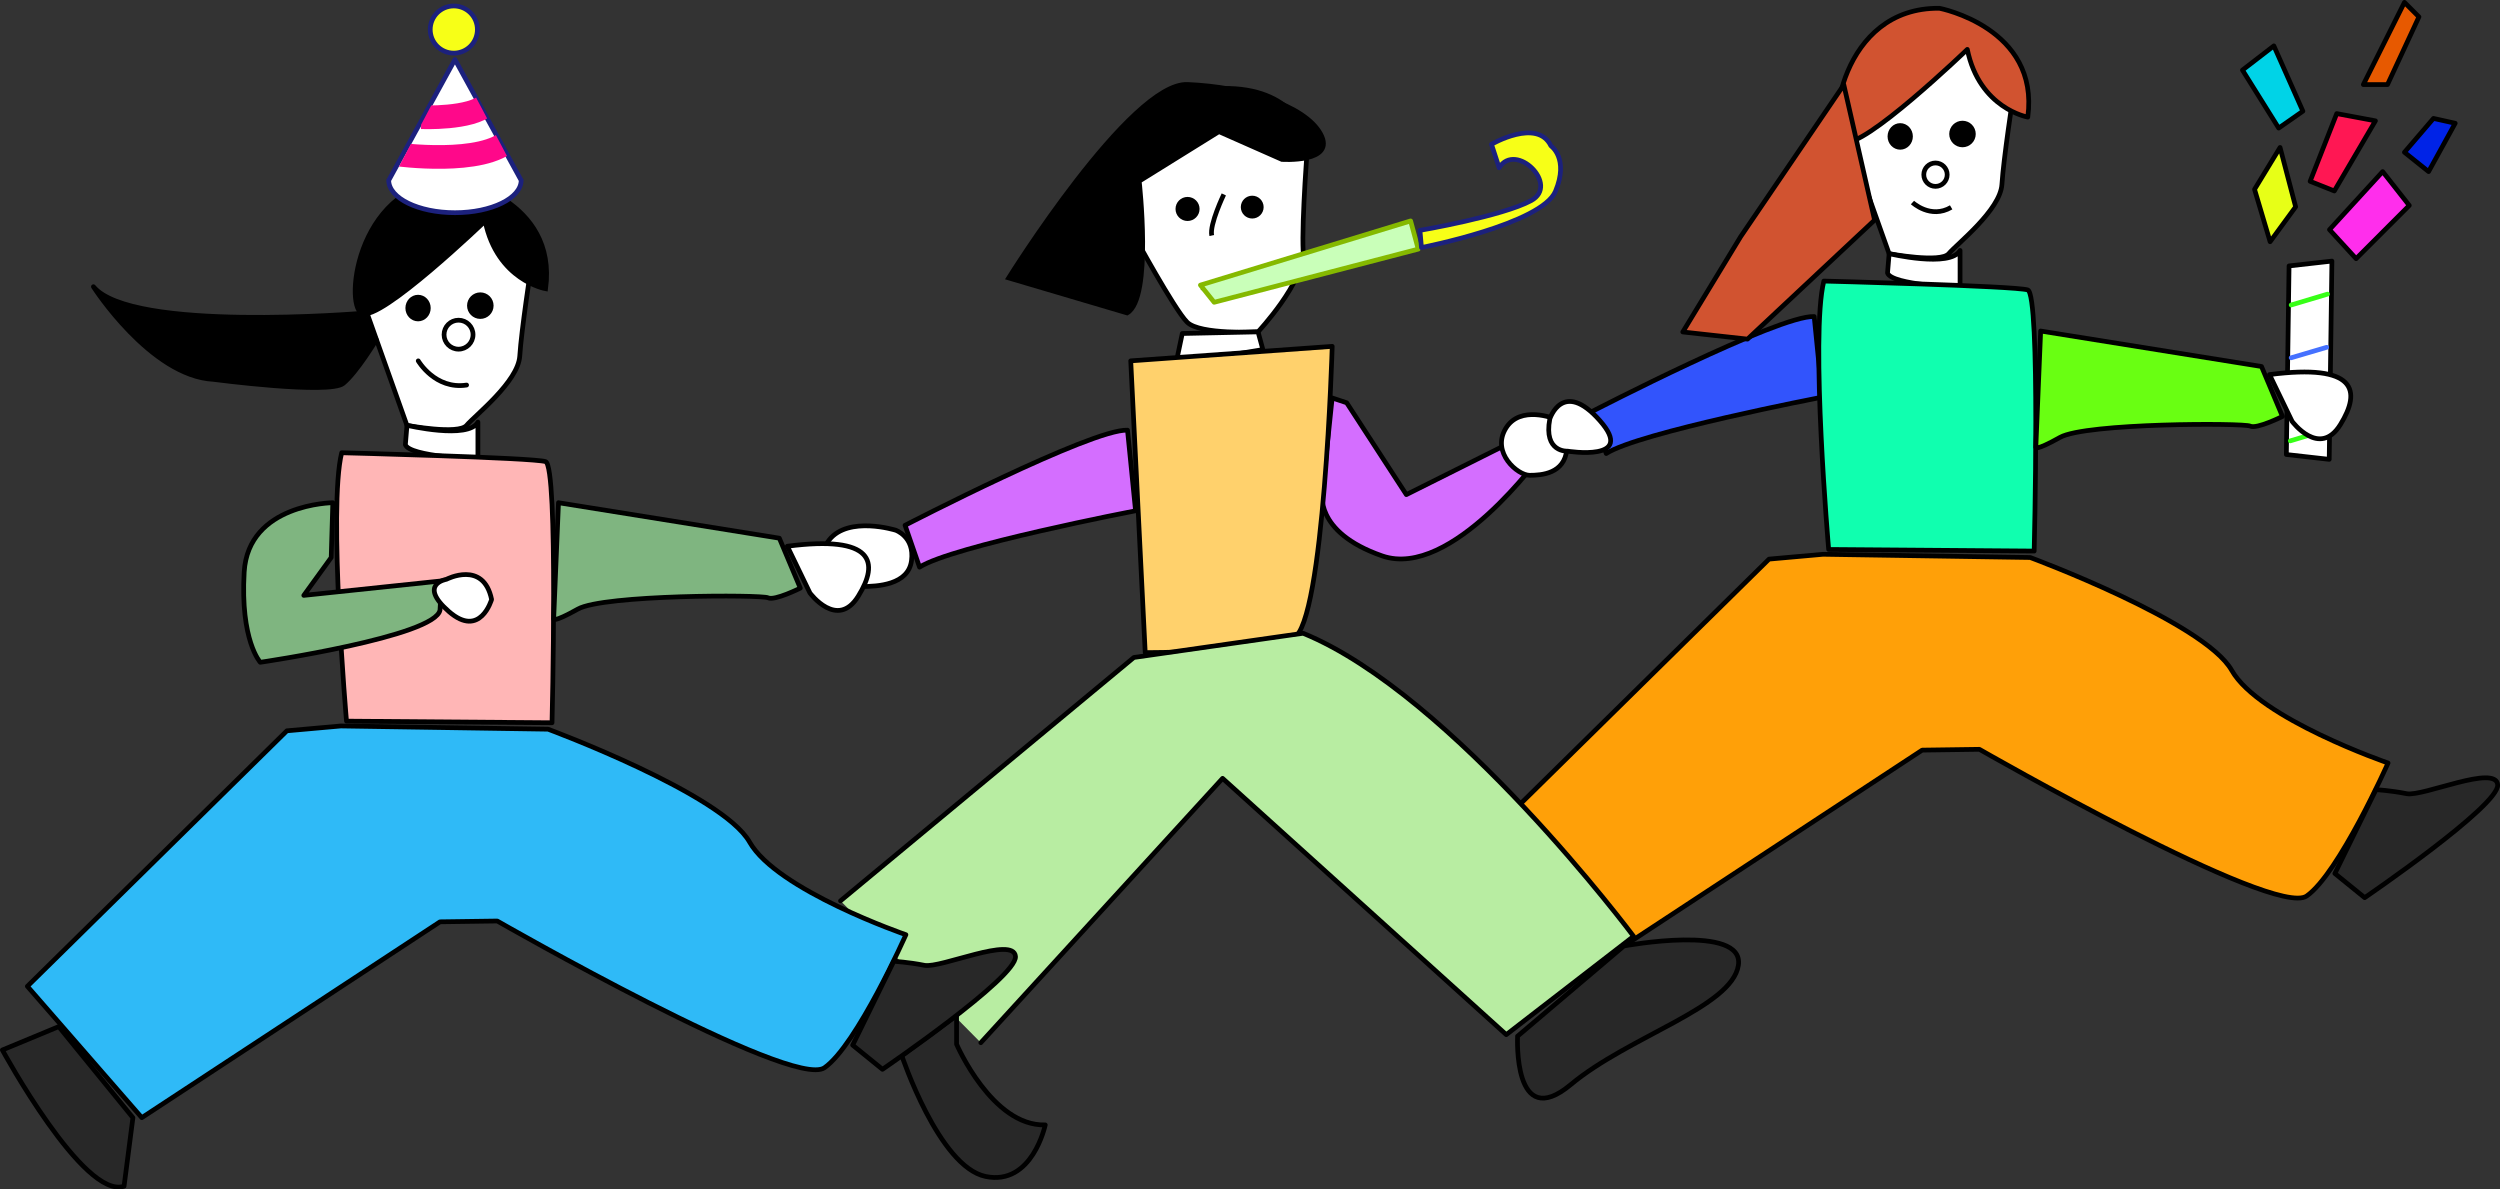 <?xml version="1.0" encoding="UTF-8"?>
<svg id="_레이어_2" data-name="레이어 2" xmlns="http://www.w3.org/2000/svg" xmlns:xlink="http://www.w3.org/1999/xlink" viewBox="0 0 527.98 251.2">
  <rect x="0" y="0" width="527.98" height="251.2" fill="#333333" stroke="none"/>
  <defs>
    <style>
      .cls-1 {
        stroke: #37ff17;
      }

      .cls-1, .cls-2, .cls-3, .cls-4, .cls-5, .cls-6, .cls-7, .cls-8, .cls-9, .cls-10, .cls-11, .cls-12, .cls-13, .cls-14, .cls-15, .cls-16, .cls-17, .cls-18, .cls-19, .cls-20, .cls-21, .cls-22, .cls-23, .cls-24, .cls-25, .cls-26, .cls-27 {
        stroke-linejoin: round;
      }

      .cls-1, .cls-2, .cls-3, .cls-4, .cls-5, .cls-6, .cls-7, .cls-8, .cls-9, .cls-10, .cls-11, .cls-13, .cls-14, .cls-15, .cls-16, .cls-17, .cls-18, .cls-19, .cls-20, .cls-21, .cls-22, .cls-23, .cls-24, .cls-25, .cls-26, .cls-27 {
        stroke-linecap: round;
      }

      .cls-28, .cls-2, .cls-29, .cls-3, .cls-4, .cls-5, .cls-6, .cls-7, .cls-10, .cls-11, .cls-13, .cls-14, .cls-16, .cls-17, .cls-18, .cls-19, .cls-20, .cls-21, .cls-22, .cls-23, .cls-24, .cls-25, .cls-26 {
        stroke: #000;
      }

      .cls-28, .cls-29 {
        stroke-miterlimit: 10;
      }

      .cls-28, .cls-30, .cls-7, .cls-12 {
        fill: none;
      }

      .cls-2 {
        fill: #d46eff;
      }

      .cls-4, .cls-15 {
        fill: #fff;
      }

      .cls-5 {
        fill: #ff1753;
      }

      .cls-6 {
        fill: #d15330;
      }

      .cls-30 {
        stroke-width: 0px;
      }

      .cls-8 {
        fill: #c9ffb9;
        stroke: #85b900;
      }

      .cls-9 {
        stroke: #4571ff;
      }

      .cls-10 {
        fill: #ffa008;
      }

      .cls-11 {
        fill: #e75900;
      }

      .cls-12 {
        stroke: #ff088a;
        stroke-width: 5px;
      }

      .cls-13 {
        fill: #10ffaf;
      }

      .cls-14 {
        fill: #ffd16c;
      }

      .cls-15, .cls-27 {
        stroke: #1c217d;
      }

      .cls-16 {
        fill: #282828;
      }

      .cls-31 {
        clip-path: url(#clippath);
      }

      .cls-17 {
        fill: #2fbaf7;
      }

      .cls-18 {
        fill: #ffb6b6;
      }

      .cls-19 {
        fill: #00d3e7;
      }

      .cls-20 {
        fill: #b8eda2;
      }

      .cls-21 {
        fill: #ff2eec;
      }

      .cls-22 {
        fill: #3254fc;
      }

      .cls-23 {
        fill: #e7ff17;
      }

      .cls-24 {
        fill: #7fb580;
      }

      .cls-25 {
        fill: #69ff12;
      }

      .cls-26 {
        fill: #0023e7;
      }

      .cls-27 {
        fill: #f7ff17;
      }
    </style>
    <clipPath id="clippath">
      <path class="cls-30" d="m109.73,37.99s0-.02,0-.02h-.01l-13.47-25.49-13.47,25.49h-.01s0,.02,0,.02h0s0,0,0,0c.03,3.78,6.06,6.84,13.49,6.84s13.46-3.06,13.49-6.84h0,0Z"/>
    </clipPath>
  </defs>
  <g id="_레이어_1-2" data-name="레이어 1">
    <path class="cls-2" d="m284.41,85.06l12.6,19.4,25.87-12.94,2.72,4.43s-19.06,26.55-33.7,21.45-12.6-13.62-12.6-13.62l2.04-19.74,3.06,1.02Z"/>
    <path class="cls-10" d="m385.01,117.06l-11.4,1.02-54.81,53.96,24.17,27.74,62.98-41.36,12.09-.17s62.3,35.74,69.11,30.98,17.19-28.09,17.19-28.09c0,0-27.23-9.36-33.02-19.57s-42.55-23.83-42.55-23.83l-43.74-.68Z"/>
    <path class="cls-4" d="m98.54,39.11s-24.51,2.04-21.79,24.85l9.19,25.87s10.89,2.04,12.6,0,10.89-9.19,11.23-14.64,2.38-18.72,2.38-18.72c0,0,3.4-10.89-13.62-17.36Z"/>
    <path class="cls-4" d="m85.61,93.91l.34-4.09s12.94,3.06,14.98-.68v7.83s-14.47-.51-15.32-3.06Z"/>
    <path class="cls-18" d="m72.16,95.62s40.34,1.02,43.06,1.87,1.36,55.15,1.36,55.15l-43.4-.34s-3.91-45.11-1.02-56.68Z"/>
    <path class="cls-3" d="m76.41,66.17s-48.68,4.09-56.68-5.62c0,0,12.09,18.89,25.36,19.57,0,0,24.51,3.23,27.4.85s6.98-9.19,6.98-9.19l-3.06-5.62Z"/>
    <path class="cls-24" d="m70.29,106.17s-17.87.17-18.72,14.64,3.4,19.06,3.4,19.06c0,0,37.11-5.45,37.96-11.06l.34-6.13-29.11,3.06,5.79-8,.34-11.57Z"/>
    <path class="cls-4" d="m94.29,122.34s7.83-4.09,9.53,4.26c0,0-2.38,8.34-9.02,2.55s-.51-6.81-.51-6.81Z"/>
    <path class="cls-16" d="m12.41,216.81l-11.91,4.94s17.19,31.66,25.7,28.77l1.87-14.47-15.66-19.23Z"/>
    <path class="cls-4" d="m238.46,39.45l1.02,10.21s8.51,15.66,11.23,18.38,14.98,2.04,14.98,2.04c0,0,9.87-10.55,9.53-17.02s1.02-23.83,1.02-23.83c0,0-2.38-10.21-16.68-10.55s-21.11,20.77-21.11,20.77Z"/>
    <polygon class="cls-4" points="249.69 70.43 248.33 76.89 266.71 73.83 265.69 70.09 249.69 70.43"/>
    <path class="cls-14" d="m238.8,76.21l42.55-3.06s-1.7,58.55-8.17,61.62-31.32,3.06-31.32,3.06l-3.06-61.62Z"/>
    <path class="cls-2" d="m191.14,110.94s39.49-20.43,46.98-20.09l1.7,17.02s-38.81,7.49-45.62,11.91l-3.06-8.85Z"/>
    <path class="cls-4" d="m189.1,111.96s-9.87-3.06-13.96,2.04,3.4,9.87,6.81,9.87,9.87-.34,10.55-5.45-3.4-6.47-3.4-6.47Z"/>
    <path class="cls-22" d="m336.16,86.94s39.49-20.43,46.98-20.09l1.7,17.02s-38.81,7.49-45.62,11.91l-3.06-8.85Z"/>
    <path class="cls-4" d="m328.37,88.47s-7.35-3.06-10.39,2.04,2.53,9.87,5.07,9.87,7.35-.34,7.85-5.45-2.53-6.47-2.53-6.47Z"/>
    <path class="cls-24" d="m117.95,106.17l46.64,7.49,4.43,10.55s-5.45,2.72-6.81,2.04-34.72-.68-40.17,2.38-5.11,2.04-5.11,2.04l1.02-24.51Z"/>
    <path class="cls-4" d="m171.05,125.23s5.79,7.83,10.21.68,3.4-12.94-14.98-10.55l4.77,9.87Z"/>
    <path class="cls-20" d="m207.14,220.21l51.06-55.83,59.91,54.13,26.89-20.77s-38.13-51.06-69.79-64l-35.74,5.11-61.96,51.4"/>
    <path class="cls-4" d="m327.31,88.47s2.72-8.51,10.55.34c7.83,8.85-6.81,6.47-6.81,6.47,0,0-5.11.34-3.74-6.81Z"/>
    <path class="cls-16" d="m202.03,220.55s7.49,17.36,18.72,17.02c0,0-2.72,12.94-12.6,10.89s-17.7-25.53-17.7-25.53l11.57-8.51v6.13Z"/>
    <path class="cls-16" d="m320.5,218.85s-1.02,20.43,11.23,10.21,34.04-16.34,35.4-25.19-24.17-4.09-24.17-4.09l-22.47,19.06Z"/>
    <ellipse class="cls-29" cx="88.29" cy="65.06" rx="2.17" ry="2.3"/>
    <circle class="cls-29" cx="101.44" cy="64.55" r="2.3"/>
    <circle class="cls-28" cx="96.84" cy="70.68" r="3.06"/>
    <circle class="cls-29" cx="250.8" cy="44.13" r="2.04"/>
    <circle class="cls-29" cx="264.46" cy="43.74" r="1.91"/>
    <path class="cls-28" d="m258.46,41.06s-3.06,6.38-2.55,8.68"/>
    <path class="cls-28" d="m253.86,60.72s4.09,3.06,6.64-.77"/>
    <path class="cls-29" d="m102.46,46.68s-22.21,21.36-26.04,19.49-.77-28.43,20.17-28.17c0,0,21.19,4.09,18.64,22.98,0,0-10.21-1.79-12.77-14.3Z"/>
    <path class="cls-4" d="m411.56,2.85s-24.51,2.04-21.79,24.85l9.19,25.87s10.89,2.04,12.6,0,10.89-9.19,11.23-14.64,2.38-18.72,2.38-18.72c0,0,3.4-10.89-13.62-17.36Z"/>
    <path class="cls-4" d="m398.63,57.66l.34-4.09s12.94,3.06,14.98-.68v7.83s-14.47-.51-15.32-3.06Z"/>
    <path class="cls-13" d="m385.18,59.36s40.34,1.02,43.06,1.87,1.36,55.15,1.36,55.15l-43.4-.34s-3.91-45.11-1.02-56.68Z"/>
    <path class="cls-16" d="m493.1,184.47l6.3,5.11s28.43-19.4,28.09-23.83-15.83,2.55-19.23,1.87-6.47-.85-6.47-.85l-8.68,17.7Z"/>
    <path class="cls-25" d="m430.97,69.91l46.64,7.49,4.43,10.55s-5.45,2.72-6.81,2.04-34.72-.68-40.17,2.38-5.11,2.04-5.11,2.04l1.02-24.51Z"/>
    <ellipse class="cls-29" cx="401.31" cy="28.81" rx="2.17" ry="2.3"/>
    <circle class="cls-29" cx="414.46" cy="28.3" r="2.3"/>
    <circle class="cls-28" cx="408.76" cy="36.89" r="2.47"/>
    <path class="cls-6" d="m415.48,10.43s-22.21,21.36-26.04,19.49-.77-28.43,20.17-28.17c0,0,21.19,4.09,18.64,22.98,0,0-10.21-1.79-12.77-14.3Z"/>
    <path class="cls-29" d="m257.44,27.79l-16.85,10.47s2.81,24.77-2.55,27.83l-25.02-7.4s25.79-41.36,37.79-40.85,24.77,4.34,28.09,10.47-8.17,5.36-8.17,5.36l-13.28-5.87Z"/>
    <polygon class="cls-6" points="389.4 17.91 367.6 50 355.39 70.11 369.06 71.62 395.9 46.48 389.4 17.91"/>
    <path class="cls-28" d="m403.9,42.77s3.83,3.57,8.17,1.02"/>
    <path class="cls-7" d="m88.33,76.21s3.57,6.13,10.21,5.11"/>
    <path class="cls-17" d="m71.99,153.32l-11.4,1.02L5.78,208.3l24.17,27.74,62.98-41.36,12.09-.17s62.3,35.74,69.11,30.98,17.19-28.09,17.19-28.09c0,0-27.23-9.36-33.02-19.57s-42.55-23.83-42.55-23.83l-43.74-.68Z"/>
    <path class="cls-16" d="m180.07,220.72l6.3,5.11s28.43-19.4,28.09-23.83-15.83,2.55-19.23,1.87-6.47-.85-6.47-.85l-8.68,17.7Z"/>
    <g>
      <path class="cls-15" d="m110.07,38.08s0-.02,0-.02h-.02l-13.97-25.49-13.97,25.49h-.02s0,.02,0,.02h0s0,0,0,0c.03,3.78,6.28,6.84,13.99,6.84s13.96-3.06,13.99-6.84h0,0Z"/>
      <g class="cls-31">
        <path class="cls-12" d="m89,24.76s10.57.43,13.76-2.72"/>
        <path class="cls-12" d="m83.71,32.59s18.5,2.55,24-3.23"/>
      </g>
    </g>
    <circle class="cls-27" cx="95.84" cy="6.24" r="4.98"/>
    <polygon class="cls-8" points="253.52 60.21 297.91 46.66 299.52 52.61 256.42 63.84 253.52 60.21"/>
    <path class="cls-27" d="m299.88,48.65s17.37-2.97,23.48-6.28c6.11-3.3-3.22-12.56-6.76-6.94l-1.61-4.96s9.65-5.62,12.55.33c0,0,3.86,2.64.97,9.58-2.9,6.94-28.31,11.9-28.31,11.9l-.32-3.63Z"/>
    <polygon class="cls-4" points="483.43 56.16 482.86 95.99 491.91 97.01 492.48 55.14 483.43 56.16"/>
    <polygon class="cls-21" points="491.97 48.5 497.59 54.63 508.82 43.39 503.2 36.24 491.97 48.5"/>
    <polygon class="cls-23" points="476.14 39.99 479.43 51.05 484.82 43.68 481.53 31.14 476.14 39.99"/>
    <polygon class="cls-5" points="493.5 23.99 487.88 38.29 492.99 40.33 501.67 25.52 493.5 23.99"/>
    <polygon class="cls-19" points="473.59 14.8 481.24 27.05 486.35 23.48 480.22 9.69 473.59 14.8"/>
    <polygon class="cls-26" points="513.93 25.01 507.8 32.16 512.9 36.24 518.52 26.03 513.93 25.01"/>
    <polygon class="cls-11" points="507.8 .5 499.12 17.86 504.22 17.86 510.86 3.56 507.8 .5"/>
    <line class="cls-1" x1="483.88" y1="64.41" x2="491.54" y2="62.12"/>
    <line class="cls-9" x1="483.88" y1="75.56" x2="491.37" y2="73.35"/>
    <line class="cls-1" x1="483.71" y1="93.1" x2="491.37" y2="90.8"/>
    <path class="cls-4" d="m484.07,88.98s5.79,7.83,10.21.68,3.4-12.94-14.98-10.55l4.77,9.87Z"/>
  </g>
</svg>